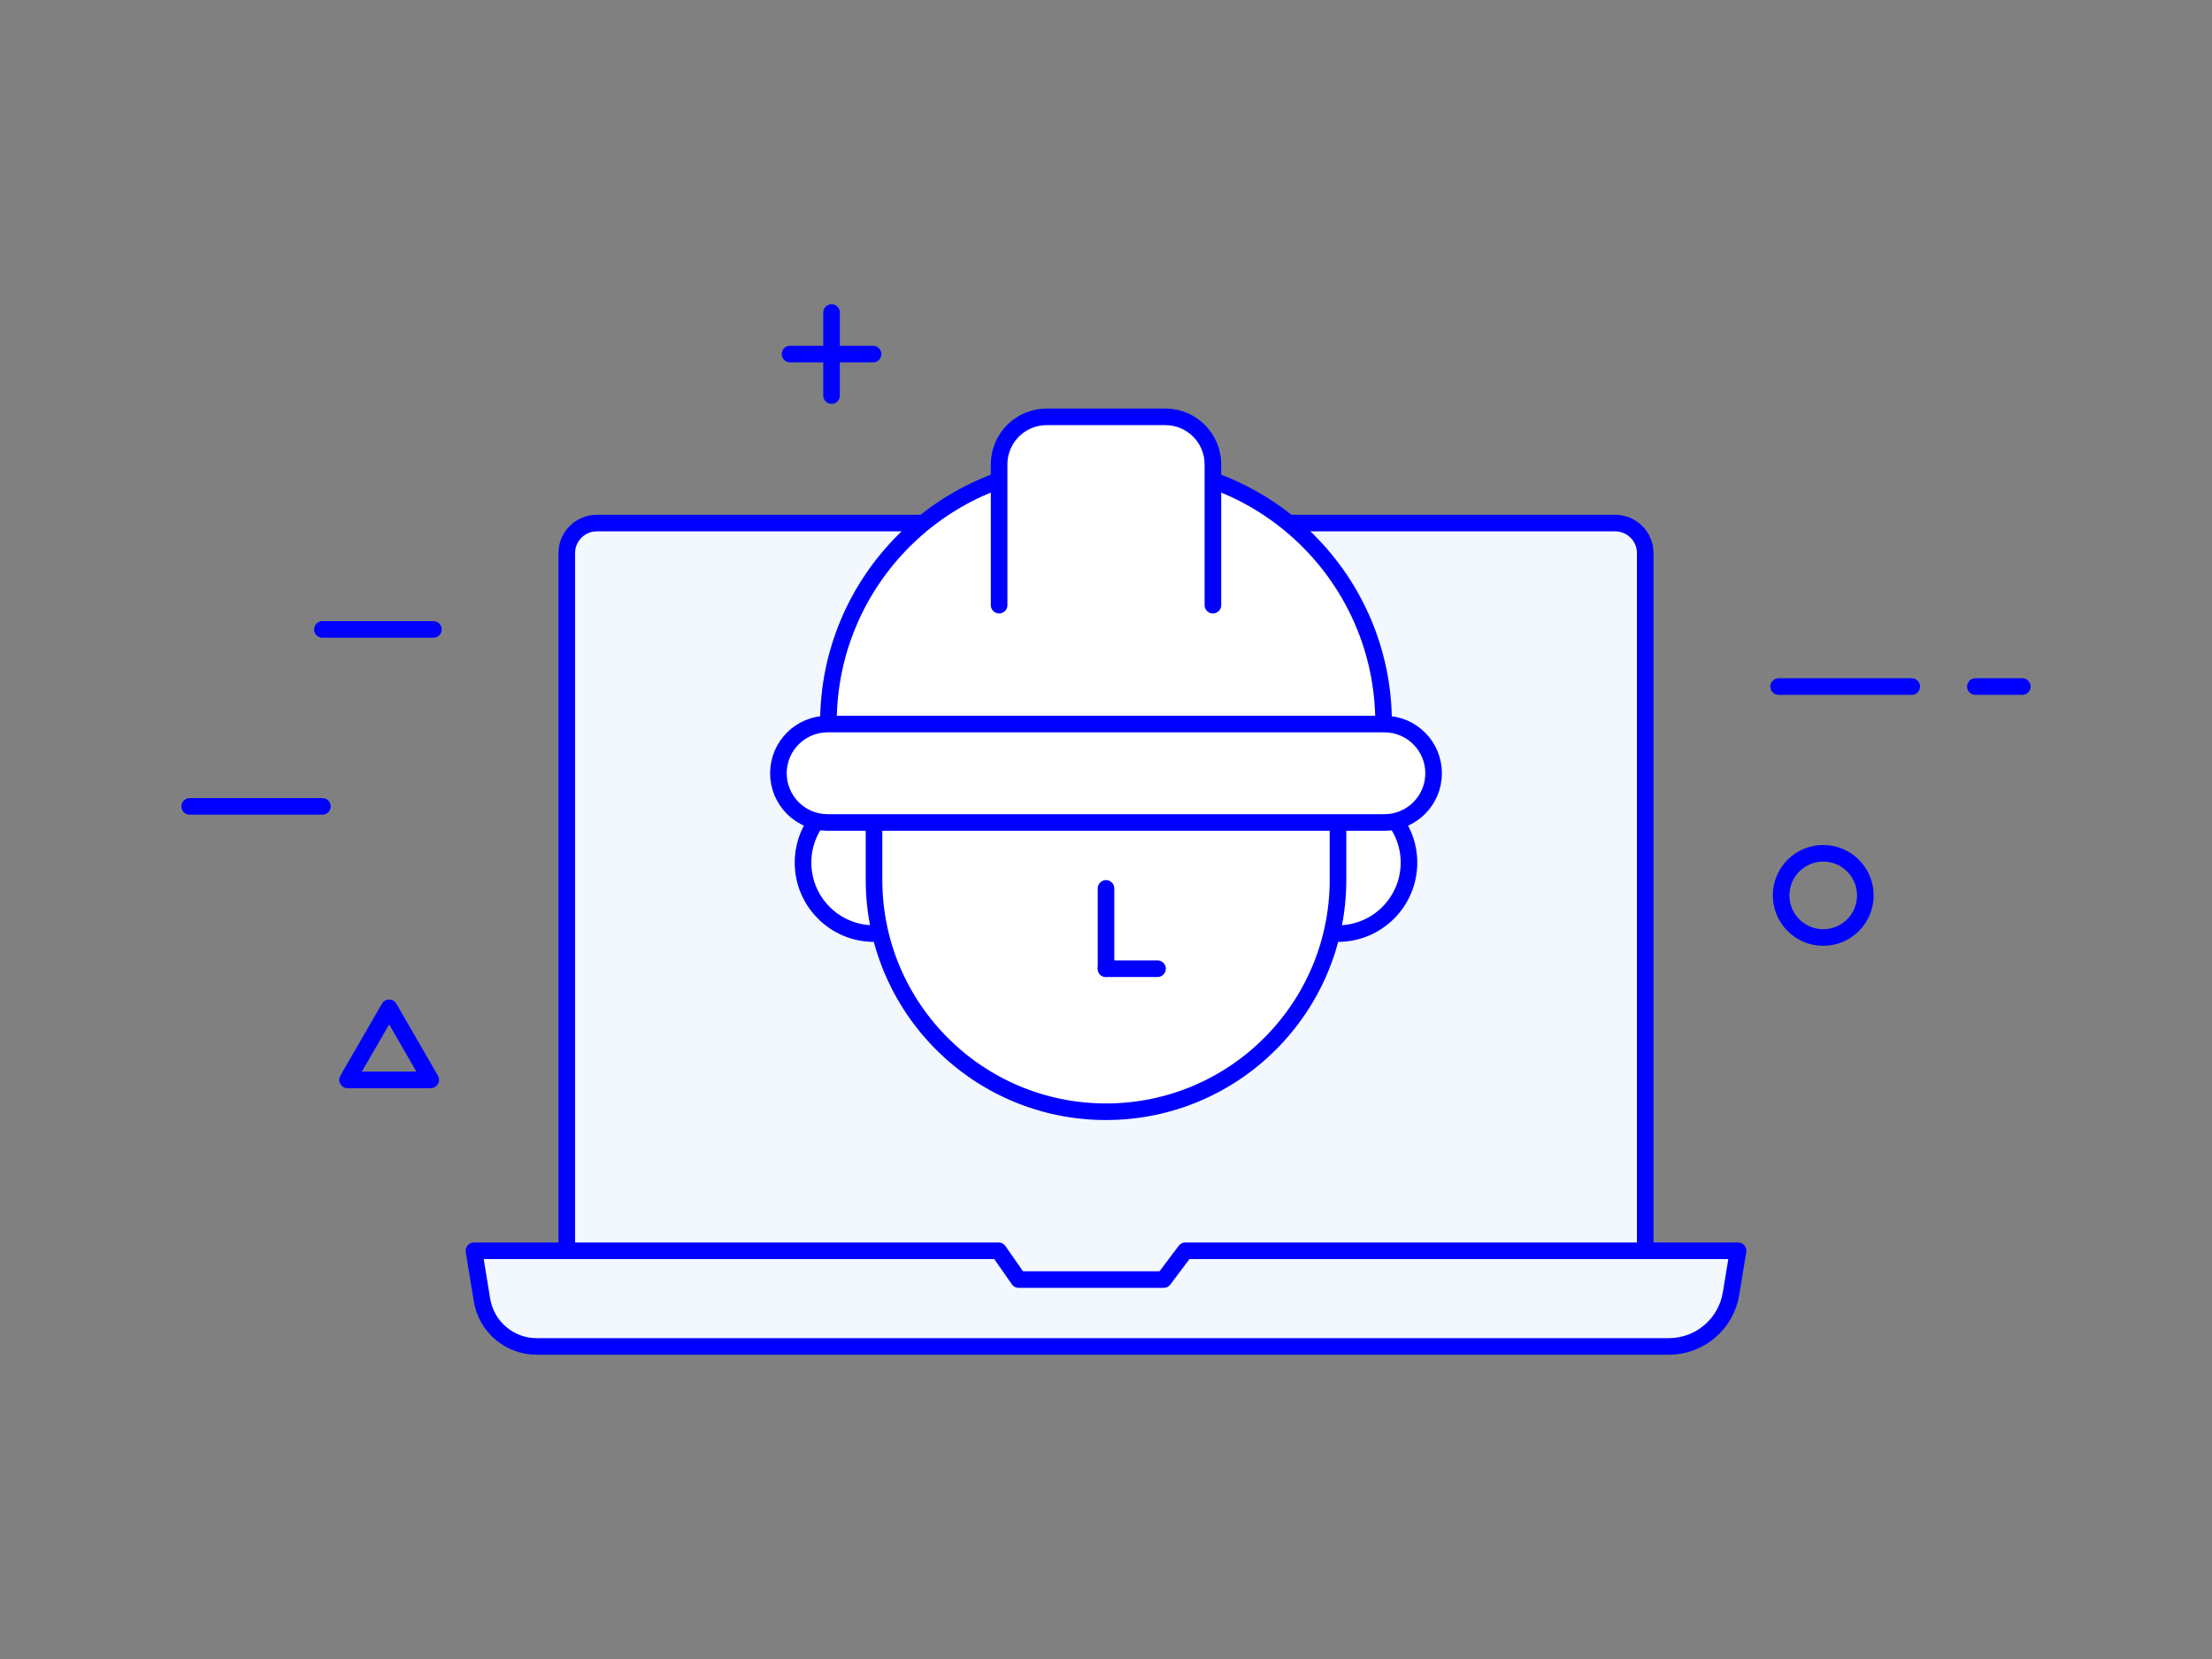 <?xml version="1.0" encoding="utf-8"?>
<!-- Generator: Adobe Illustrator 16.0.4, SVG Export Plug-In . SVG Version: 6.00 Build 0)  -->
<!DOCTYPE svg PUBLIC "-//W3C//DTD SVG 1.1//EN" "http://www.w3.org/Graphics/SVG/1.1/DTD/svg11.dtd">
<svg version="1.1" id="Warstwa_1" xmlns="http://www.w3.org/2000/svg" xmlns:xlink="http://www.w3.org/1999/xlink" x="0px" y="0px"
	 width="200px" height="150px" viewBox="0 0 200 150" enable-background="new 0 0 200 150" xml:space="preserve">
<rect x="0" y="0" width="200" height="150" fill="#808080" stroke="none"/>
<g>
	<g id="XMLID_5314_">
		<path id="XMLID_5315_" fill="#F3F8FF" stroke="#0000FF" stroke-width="1.5" stroke-linecap="round" stroke-linejoin="round" d="
			M146.048,117.384H53.952c-1.488,0-2.706-1.219-2.706-2.707V50.002c0-1.488,1.218-2.707,2.706-2.707h92.096
			c1.488,0,2.707,1.219,2.707,2.707v64.675C148.755,116.165,147.536,117.384,146.048,117.384z"/>
	</g>
	<g id="XMLID_5310_">
		<path id="XMLID_5313_" fill="#F3F8FF" stroke="#0000FF" stroke-width="1.5" stroke-linecap="round" stroke-linejoin="round" d="
			M150.884,121.741H48.529c-2.457,0-4.553-1.779-4.95-4.205l-0.729-4.446h47.439l1.815,2.604h13.109l1.96-2.604h49.977l-0.635,3.866
			C156.063,119.718,153.68,121.741,150.884,121.741z"/>
	</g>
	<g id="XMLID_5090_">
		
			<circle id="XMLID_5309_" fill="none" stroke="#0000FF" stroke-width="1.5" stroke-linecap="round" stroke-linejoin="round" cx="164.849" cy="80.958" r="3.808"/>
		<g id="XMLID_5118_">
			
				<line id="XMLID_5308_" fill="none" stroke="#0000FF" stroke-width="1.5" stroke-linecap="round" stroke-linejoin="round" x1="75.184" y1="28.259" x2="75.184" y2="35.766"/>
			
				<line id="XMLID_5307_" fill="none" stroke="#0000FF" stroke-width="1.5" stroke-linecap="round" stroke-linejoin="round" x1="78.938" y1="32.012" x2="71.431" y2="32.012"/>
		</g>
		
			<polygon id="XMLID_5117_" fill="none" stroke="#0000FF" stroke-width="1.5" stroke-linecap="round" stroke-linejoin="round" points="
			31.422,97.637 35.184,91.121 38.945,97.637 		"/>
		<g id="XMLID_5114_">
			
				<line id="XMLID_5116_" fill="none" stroke="#0000FF" stroke-width="1.5" stroke-linecap="round" stroke-linejoin="round" x1="160.816" y1="62.075" x2="172.85" y2="62.075"/>
			
				<line id="XMLID_5115_" fill="none" stroke="#0000FF" stroke-width="1.5" stroke-linecap="round" stroke-linejoin="round" x1="178.604" y1="62.075" x2="182.85" y2="62.075"/>
			
				<line fill="none" stroke="#0000FF" stroke-width="1.5" stroke-linecap="round" stroke-linejoin="round" x1="39.184" y1="56.909" x2="29.15" y2="56.909"/>
			
				<line fill="none" stroke="#0000FF" stroke-width="1.5" stroke-linecap="round" stroke-linejoin="round" x1="29.15" y1="72.909" x2="17.15" y2="72.909"/>
		</g>
	</g>
	<g>
		<g>
			<g>
				<path fill="#FFFFFF" stroke="#0000FF" stroke-width="1.5" stroke-linecap="round" stroke-linejoin="round" d="M120.977,71.579
					c3.543,0,6.417,2.875,6.417,6.415c0,3.544-2.874,6.417-6.417,6.417"/>
				<path fill="#FFFFFF" stroke="#0000FF" stroke-width="1.5" stroke-linecap="round" stroke-linejoin="round" d="M79.025,84.411
					c-3.544,0-6.418-2.875-6.418-6.415c0-3.544,2.874-6.417,6.418-6.417"/>
			</g>
			<path fill="#FFFFFF" stroke="#0000FF" stroke-width="1.5" stroke-linecap="round" stroke-linejoin="round" d="M79.025,56.776
				v22.766c0,11.585,9.391,20.977,20.976,20.977s20.976-9.392,20.976-20.977V56.776H79.025z"/>
			<path fill="#FFFFFF" stroke="#0000FF" stroke-width="1.5" stroke-linecap="round" stroke-linejoin="round" d="M74.902,65.346
				L74.902,65.346c0-12.839,10.404-23.247,23.246-23.247h3.705c12.837,0,23.245,10.408,23.245,23.247l0,0"/>
			<path fill="#FFFFFF" stroke="#0000FF" stroke-width="1.5" stroke-linecap="round" stroke-linejoin="round" d="M129.621,69.916
				c0,2.456-1.99,4.449-4.449,4.449H74.83c-2.459,0-4.45-1.993-4.45-4.449l0,0c0-2.457,1.991-4.45,4.45-4.45h50.342
				C127.631,65.466,129.621,67.459,129.621,69.916L129.621,69.916z"/>
			<g>
				<path fill="#FFFFFF" stroke="#0000FF" stroke-width="1.5" stroke-linecap="round" stroke-linejoin="round" d="M109.666,54.717
					V41.984c0-2.37-1.924-4.296-4.296-4.296H94.631c-2.372,0-4.296,1.926-4.296,4.296v12.732"/>
			</g>
		</g>
		
			<line fill="none" stroke="#0000FF" stroke-width="1.5" stroke-linecap="round" stroke-linejoin="round" x1="100.001" y1="80.326" x2="100.001" y2="87.587"/>
		
			<line fill="none" stroke="#0000FF" stroke-width="1.5" stroke-linecap="round" stroke-linejoin="round" x1="100.001" y1="87.587" x2="104.659" y2="87.587"/>
	</g>
</g>
</svg>
